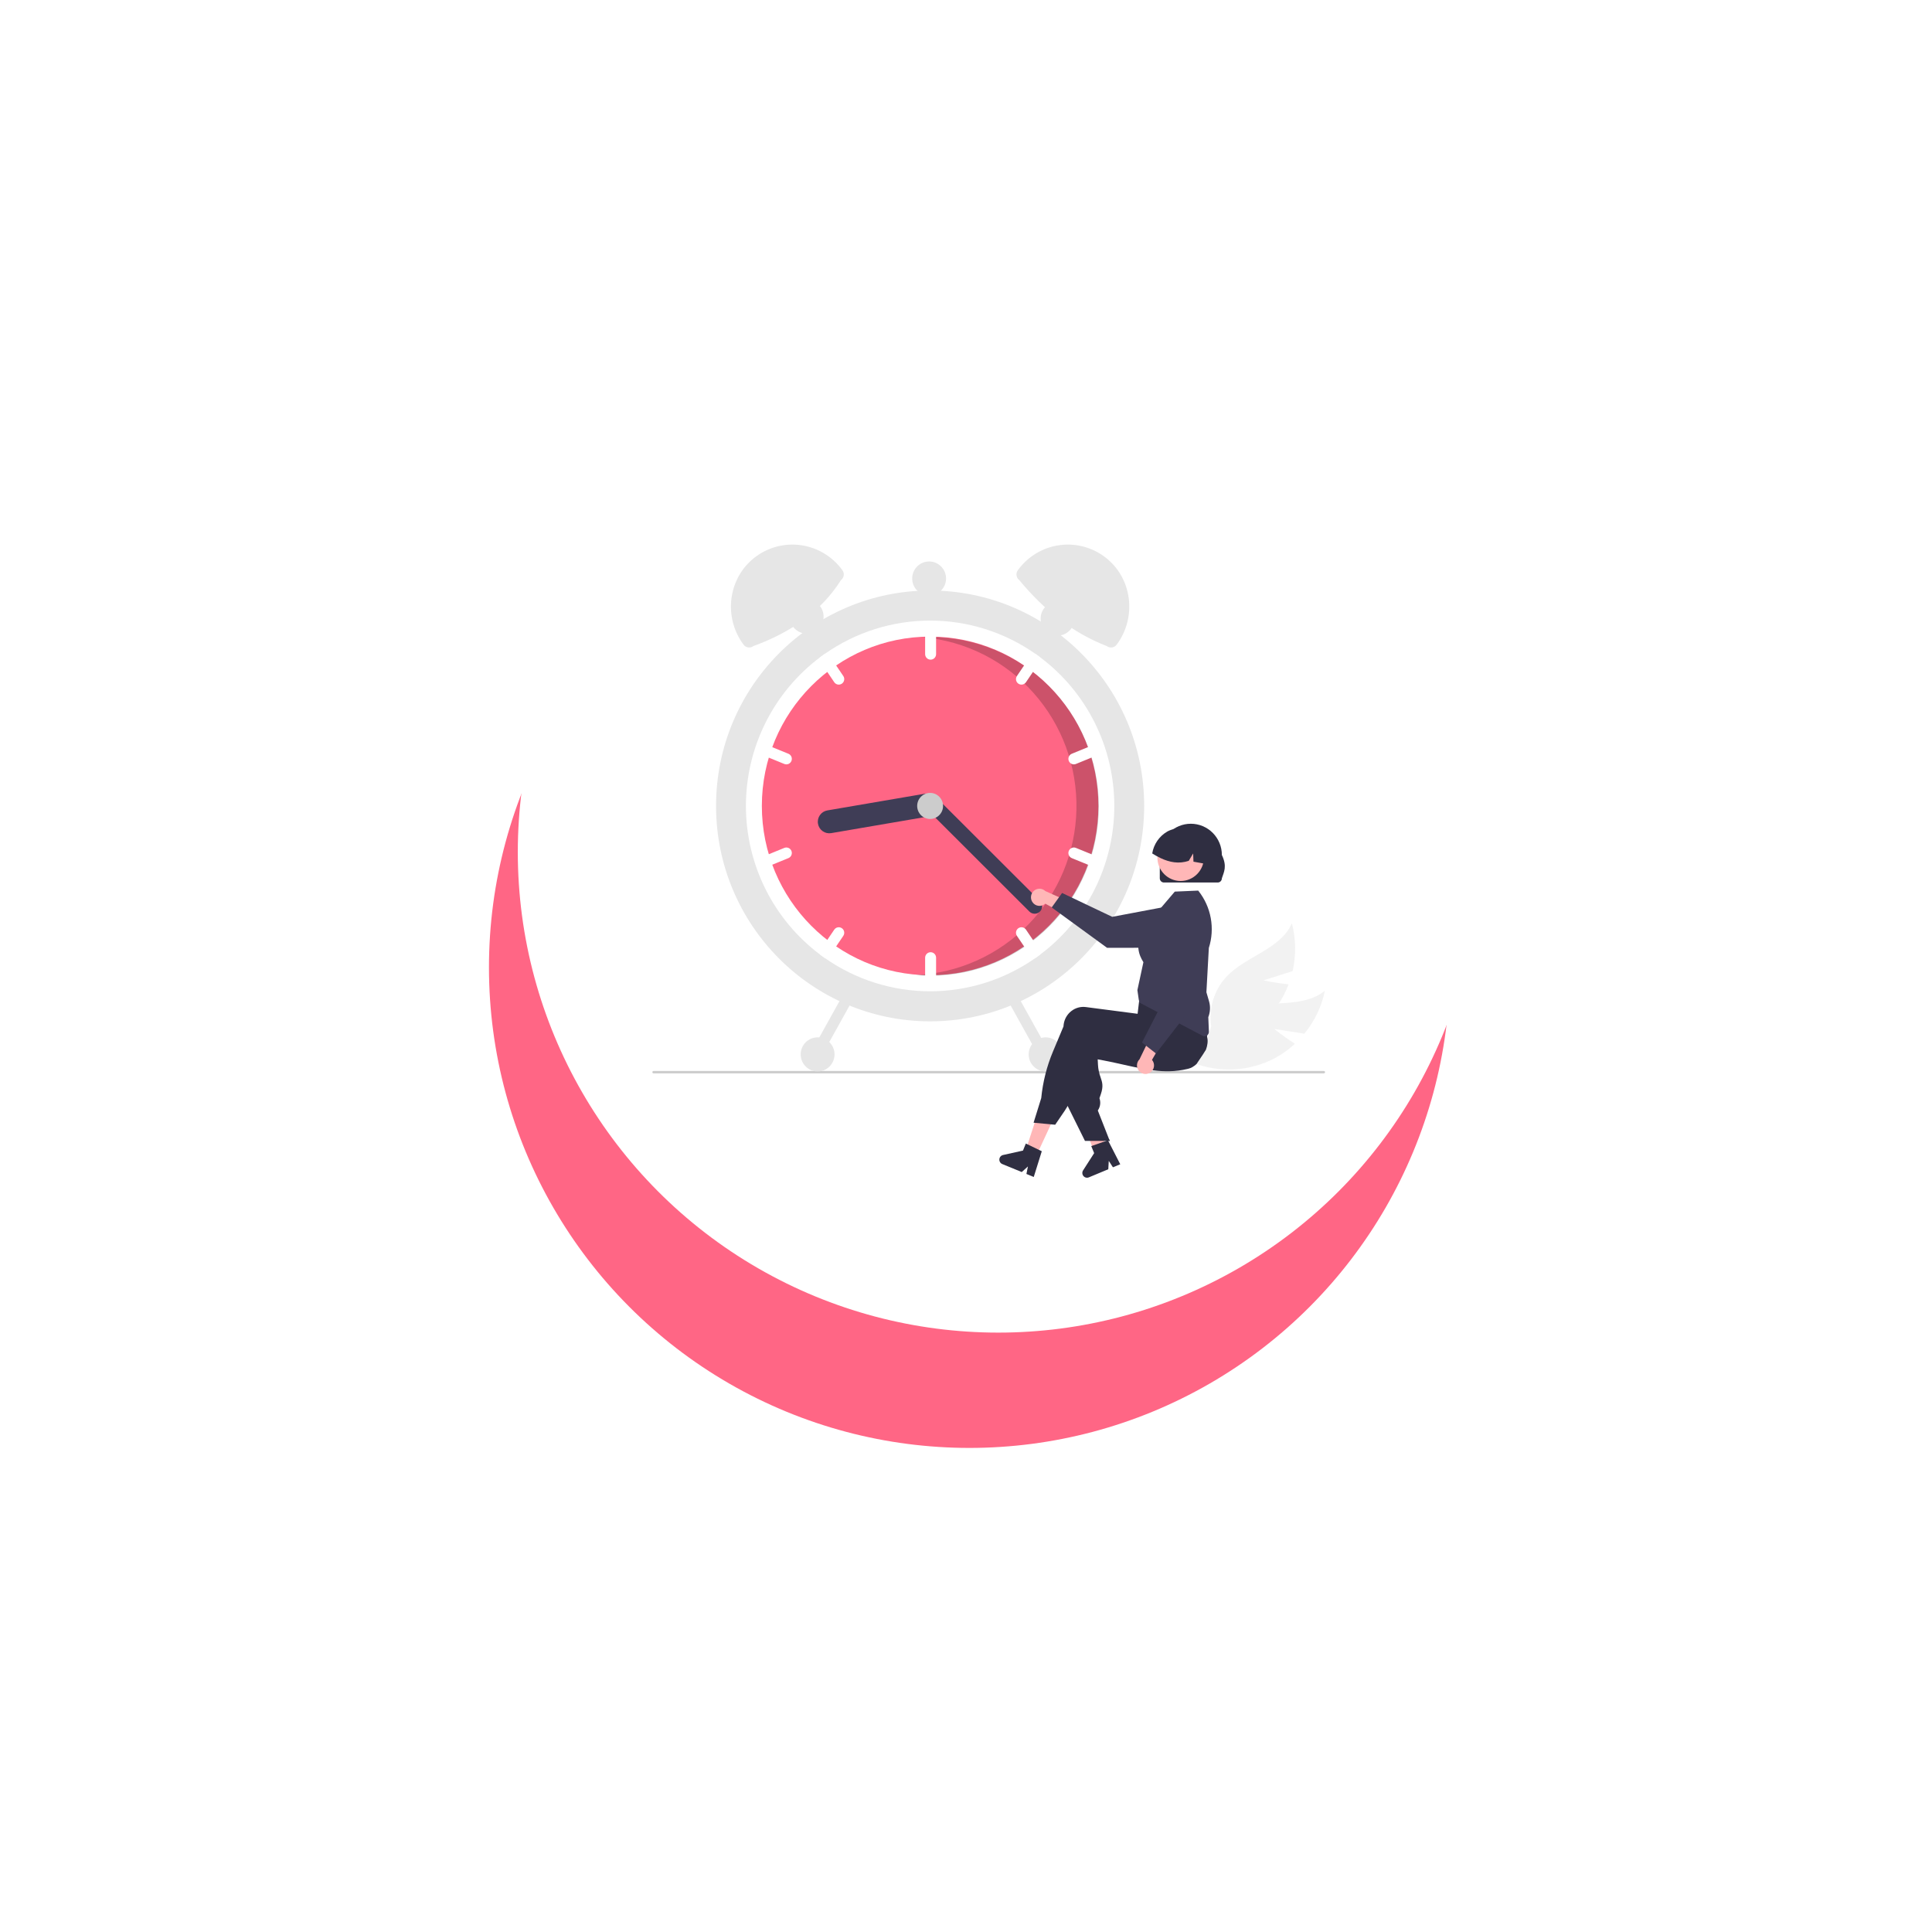 <svg width="162" height="162" viewBox="0 0 162 162" fill="none" xmlns="http://www.w3.org/2000/svg">
<g filter="url(#filter0_d_313_254)">
<circle cx="81.291" cy="73.061" r="40.291" fill="#FF6685"/>
</g>
<circle cx="83.709" cy="71.45" r="40.291" fill="white"/>
<g clip-path="url(#clip0_313_254)">
<path d="M106.843 86.278L109.373 86.676C110.23 85.632 110.82 84.394 111.093 83.069C109.243 84.593 106.429 83.783 104.185 84.615C103.487 84.88 102.858 85.3 102.343 85.843C101.828 86.386 101.442 87.038 101.212 87.752L99.975 89.091C101.094 89.537 102.297 89.734 103.499 89.667C104.701 89.6 105.874 89.272 106.938 88.706C107.532 88.382 108.083 87.984 108.578 87.521C107.693 86.96 106.843 86.278 106.843 86.278Z" fill="#F2F2F2"/>
<path d="M105.944 82.205L108.386 81.426C108.69 80.107 108.669 78.734 108.326 77.425C107.346 79.62 104.468 80.158 102.829 81.909C102.322 82.46 101.944 83.118 101.724 83.835C101.504 84.552 101.447 85.31 101.558 86.052L101.044 87.805C102.244 87.702 103.407 87.338 104.453 86.739C105.5 86.14 106.405 85.32 107.106 84.335C107.494 83.778 107.81 83.175 108.048 82.539C107.007 82.434 105.944 82.205 105.944 82.205Z" fill="#F2F2F2"/>
<path d="M111.107 89.902C111.107 89.915 111.104 89.928 111.099 89.941C111.094 89.953 111.087 89.964 111.078 89.973C111.068 89.982 111.058 89.99 111.045 89.995C111.033 90 111.02 90.002 111.007 90.002H54.798C54.772 90.002 54.747 89.992 54.728 89.973C54.709 89.954 54.699 89.929 54.699 89.902C54.699 89.876 54.709 89.85 54.728 89.832C54.747 89.813 54.772 89.802 54.798 89.802H111.007C111.02 89.802 111.033 89.805 111.045 89.81C111.058 89.815 111.068 89.822 111.078 89.831C111.087 89.841 111.094 89.852 111.099 89.864C111.104 89.876 111.107 89.889 111.107 89.902V89.902Z" fill="#CCCCCC"/>
<path d="M77.991 85.64C87.904 85.64 95.94 77.554 95.94 67.578C95.94 57.603 87.904 49.516 77.991 49.516C68.078 49.516 60.042 57.603 60.042 67.578C60.042 77.554 68.078 85.64 77.991 85.64Z" fill="#E6E6E6"/>
<path d="M93.436 67.578C93.437 70.004 92.874 72.395 91.792 74.562C90.709 76.729 89.137 78.61 87.202 80.055C87.072 80.152 86.941 80.247 86.808 80.34C84.22 82.15 81.143 83.12 77.991 83.12C74.839 83.12 71.762 82.15 69.174 80.34C69.041 80.247 68.909 80.152 68.78 80.055C66.846 78.609 65.275 76.727 64.192 74.561C63.11 72.394 62.546 70.003 62.546 67.578C62.546 65.154 63.11 62.763 64.192 60.596C65.275 58.43 66.846 56.548 68.78 55.102C68.909 55.005 69.041 54.91 69.174 54.817C71.762 53.007 74.839 52.037 77.991 52.037C81.143 52.037 84.22 53.007 86.808 54.817C86.941 54.91 87.072 55.005 87.202 55.102C89.137 56.547 90.709 58.428 91.792 60.595C92.874 62.761 93.437 65.153 93.436 67.578V67.578Z" fill="white"/>
<path d="M77.991 81.776C85.783 81.776 92.1 75.419 92.1 67.578C92.1 59.737 85.783 53.38 77.991 53.38C70.199 53.38 63.882 59.737 63.882 67.578C63.882 75.419 70.199 81.776 77.991 81.776Z" fill="#FF6685"/>
<path opacity="0.2" d="M78.028 53.42C77.814 53.42 77.601 53.426 77.39 53.435C80.956 53.751 84.269 55.418 86.659 58.1C89.049 60.782 90.336 64.278 90.26 67.879C90.184 71.481 88.75 74.918 86.25 77.496C83.749 80.073 80.368 81.598 76.792 81.761C77.2 81.796 77.611 81.816 78.028 81.816C81.77 81.816 85.358 80.32 88.004 77.657C90.65 74.995 92.136 71.383 92.136 67.618C92.136 63.853 90.65 60.241 88.004 57.579C85.358 54.916 81.77 53.42 78.028 53.42V53.42Z" fill="black"/>
<path d="M78.033 52.373C77.911 52.373 77.794 52.422 77.708 52.508C77.622 52.595 77.574 52.712 77.573 52.835V54.851C77.573 54.973 77.622 55.091 77.708 55.178C77.794 55.264 77.911 55.313 78.033 55.313C78.154 55.313 78.271 55.264 78.357 55.178C78.443 55.091 78.492 54.973 78.492 54.851V52.835C78.492 52.712 78.443 52.595 78.357 52.508C78.271 52.422 78.154 52.373 78.033 52.373V52.373Z" fill="white"/>
<path d="M87.202 55.102C87.072 55.005 86.941 54.91 86.808 54.817C86.728 54.812 86.648 54.828 86.577 54.863C86.505 54.898 86.444 54.952 86.399 55.018L85.271 56.684C85.202 56.785 85.177 56.91 85.199 57.03C85.222 57.151 85.291 57.257 85.392 57.326C85.493 57.395 85.616 57.421 85.736 57.398C85.855 57.375 85.961 57.305 86.03 57.204L87.157 55.538C87.2 55.475 87.227 55.402 87.235 55.326C87.242 55.25 87.231 55.173 87.202 55.102V55.102Z" fill="white"/>
<path d="M92.326 62.698C92.303 62.642 92.27 62.591 92.228 62.547C92.185 62.504 92.135 62.47 92.079 62.446C92.024 62.423 91.964 62.41 91.904 62.41C91.844 62.41 91.784 62.421 91.728 62.444L89.872 63.203C89.759 63.249 89.669 63.338 89.622 63.451C89.575 63.564 89.574 63.691 89.62 63.805C89.665 63.918 89.754 64.009 89.866 64.056C89.978 64.104 90.104 64.105 90.217 64.059L92.074 63.3C92.187 63.254 92.276 63.164 92.324 63.051C92.371 62.939 92.372 62.812 92.326 62.698Z" fill="white"/>
<path d="M70.711 56.684L69.583 55.018C69.538 54.952 69.477 54.898 69.405 54.863C69.334 54.828 69.254 54.812 69.174 54.817C69.041 54.91 68.91 55.005 68.78 55.102C68.751 55.173 68.74 55.25 68.747 55.326C68.755 55.402 68.781 55.475 68.824 55.538L69.952 57.204C70.021 57.305 70.126 57.375 70.246 57.398C70.366 57.421 70.49 57.395 70.59 57.326C70.691 57.257 70.76 57.151 70.783 57.03C70.805 56.91 70.78 56.785 70.711 56.684V56.684Z" fill="white"/>
<path d="M66.11 63.203L64.254 62.445C64.141 62.398 64.014 62.399 63.902 62.447C63.79 62.495 63.701 62.585 63.656 62.699C63.61 62.812 63.611 62.939 63.658 63.052C63.705 63.165 63.795 63.255 63.908 63.301L65.765 64.059C65.877 64.105 66.004 64.104 66.116 64.057C66.228 64.009 66.317 63.918 66.362 63.805C66.408 63.691 66.407 63.564 66.36 63.452C66.313 63.339 66.223 63.249 66.11 63.203V63.203Z" fill="white"/>
<path d="M78.033 79.844C77.911 79.844 77.794 79.893 77.708 79.979C77.622 80.066 77.574 80.183 77.573 80.306V82.322C77.573 82.445 77.622 82.562 77.708 82.649C77.794 82.735 77.911 82.784 78.033 82.784C78.154 82.784 78.271 82.735 78.357 82.649C78.443 82.562 78.492 82.445 78.492 82.322V80.306C78.492 80.183 78.443 80.066 78.357 79.979C78.271 79.893 78.154 79.844 78.033 79.844V79.844Z" fill="white"/>
<path d="M87.157 79.619L86.03 77.953C85.996 77.903 85.952 77.86 85.902 77.827C85.852 77.793 85.795 77.77 85.736 77.759C85.677 77.748 85.616 77.748 85.557 77.761C85.498 77.773 85.442 77.797 85.392 77.831C85.342 77.865 85.299 77.909 85.266 77.96C85.233 78.01 85.21 78.067 85.199 78.127C85.188 78.186 85.189 78.248 85.201 78.307C85.213 78.366 85.237 78.423 85.271 78.473L86.399 80.139C86.444 80.205 86.505 80.259 86.577 80.294C86.648 80.329 86.728 80.345 86.808 80.34C86.941 80.247 87.072 80.152 87.202 80.055C87.231 79.984 87.242 79.907 87.235 79.831C87.227 79.755 87.2 79.682 87.157 79.619Z" fill="white"/>
<path d="M92.074 71.856L90.217 71.097C90.105 71.051 89.978 71.052 89.866 71.1C89.754 71.147 89.665 71.238 89.619 71.352C89.573 71.465 89.574 71.592 89.622 71.705C89.669 71.818 89.759 71.907 89.872 71.954L91.728 72.712C91.841 72.758 91.968 72.757 92.08 72.709C92.192 72.662 92.28 72.571 92.326 72.458C92.372 72.344 92.371 72.217 92.324 72.104C92.277 71.992 92.187 71.902 92.074 71.856V71.856Z" fill="white"/>
<path d="M70.59 77.831C70.489 77.762 70.366 77.736 70.246 77.759C70.126 77.782 70.021 77.852 69.952 77.953L68.824 79.619C68.781 79.682 68.755 79.755 68.747 79.831C68.74 79.907 68.751 79.984 68.78 80.055C68.91 80.152 69.041 80.247 69.174 80.34C69.254 80.345 69.334 80.329 69.405 80.294C69.477 80.259 69.538 80.205 69.583 80.139L70.711 78.473C70.745 78.423 70.769 78.366 70.781 78.307C70.793 78.248 70.794 78.186 70.783 78.127C70.772 78.067 70.749 78.01 70.716 77.96C70.683 77.909 70.64 77.865 70.59 77.831V77.831Z" fill="white"/>
<path d="M66.362 71.351C66.34 71.295 66.306 71.244 66.264 71.201C66.222 71.158 66.171 71.123 66.116 71.1C66.06 71.076 66.001 71.064 65.941 71.064C65.88 71.063 65.82 71.075 65.765 71.097L63.908 71.856C63.795 71.902 63.705 71.992 63.658 72.105C63.611 72.217 63.61 72.344 63.656 72.458C63.702 72.571 63.79 72.662 63.902 72.71C64.014 72.757 64.141 72.758 64.254 72.712L66.11 71.954C66.223 71.907 66.313 71.818 66.36 71.705C66.407 71.592 66.408 71.465 66.362 71.351V71.351Z" fill="white"/>
<path d="M78.628 67.349C78.671 67.602 78.612 67.861 78.465 68.07C78.317 68.279 78.094 68.421 77.843 68.464L69.695 69.859C69.571 69.88 69.444 69.876 69.321 69.848C69.198 69.82 69.082 69.767 68.979 69.694C68.876 69.621 68.788 69.528 68.721 69.42C68.654 69.313 68.609 69.193 68.588 69.068C68.566 68.943 68.57 68.815 68.598 68.691C68.626 68.567 68.678 68.451 68.751 68.347C68.824 68.244 68.916 68.156 69.023 68.088C69.13 68.021 69.249 67.975 69.373 67.954L77.521 66.559C77.772 66.516 78.029 66.576 78.237 66.724C78.445 66.872 78.585 67.097 78.628 67.349V67.349Z" fill="#3F3D56"/>
<path d="M87.204 76.433C87.087 76.552 86.928 76.618 86.762 76.619C86.596 76.62 86.436 76.554 86.318 76.437L77.547 67.68C77.43 67.562 77.363 67.402 77.363 67.235C77.362 67.068 77.427 66.907 77.544 66.789C77.661 66.67 77.82 66.603 77.986 66.603C78.152 66.602 78.311 66.667 78.429 66.785L87.2 75.542C87.318 75.66 87.385 75.82 87.385 75.987C87.386 76.154 87.321 76.314 87.204 76.433V76.433Z" fill="#3F3D56"/>
<path d="M77.991 68.671C78.59 68.671 79.076 68.182 79.076 67.579C79.076 66.975 78.59 66.486 77.991 66.486C77.392 66.486 76.906 66.975 76.906 67.579C76.906 68.182 77.392 68.671 77.991 68.671Z" fill="#CCCCCC"/>
<path d="M70.516 48.641C68.85 51.276 66.308 53.026 63.173 54.175C63.111 54.221 63.041 54.255 62.966 54.275C62.891 54.294 62.813 54.298 62.736 54.287C62.659 54.276 62.586 54.25 62.519 54.21C62.453 54.17 62.395 54.118 62.348 54.056V54.056C60.645 51.768 61.03 48.498 63.277 46.75C63.82 46.328 64.442 46.019 65.105 45.84C65.768 45.662 66.459 45.618 67.139 45.711C67.819 45.804 68.474 46.032 69.066 46.381C69.658 46.731 70.175 47.195 70.587 47.747L70.634 47.811C70.68 47.873 70.714 47.944 70.733 48.019C70.752 48.095 70.757 48.173 70.746 48.251C70.734 48.328 70.709 48.402 70.669 48.469C70.63 48.536 70.577 48.594 70.516 48.641V48.641Z" fill="#E6E6E6"/>
<path d="M85.395 47.747C85.807 47.195 86.324 46.731 86.916 46.381C87.507 46.032 88.162 45.804 88.843 45.711C89.523 45.618 90.214 45.662 90.877 45.84C91.54 46.019 92.161 46.328 92.705 46.75C94.952 48.498 95.336 51.768 93.634 54.056C93.587 54.118 93.529 54.17 93.463 54.21C93.396 54.25 93.322 54.276 93.246 54.287C93.169 54.298 93.091 54.294 93.016 54.275C92.941 54.255 92.871 54.221 92.809 54.175C89.899 53.053 87.512 51.113 85.466 48.641C85.341 48.547 85.258 48.406 85.236 48.251C85.214 48.095 85.254 47.937 85.348 47.811L85.395 47.747Z" fill="#E6E6E6"/>
<path d="M84.665 83.227C84.559 83.287 84.481 83.386 84.448 83.504C84.415 83.622 84.429 83.748 84.489 83.855L87.138 88.621C87.198 88.728 87.297 88.806 87.415 88.84C87.532 88.873 87.657 88.858 87.763 88.798C87.87 88.738 87.948 88.638 87.981 88.52C88.014 88.403 87.999 88.276 87.94 88.169L85.29 83.404C85.23 83.297 85.131 83.219 85.014 83.185C84.897 83.152 84.771 83.167 84.665 83.227V83.227Z" fill="#E6E6E6"/>
<path d="M70.692 83.404L68.042 88.17C67.983 88.277 67.968 88.403 68.001 88.521C68.034 88.639 68.112 88.739 68.219 88.799C68.325 88.858 68.45 88.873 68.567 88.84C68.685 88.807 68.784 88.728 68.843 88.621L71.493 83.856C71.523 83.803 71.542 83.745 71.549 83.684C71.556 83.624 71.551 83.563 71.535 83.504C71.518 83.446 71.491 83.391 71.453 83.344C71.416 83.296 71.37 83.256 71.317 83.227C71.264 83.197 71.206 83.178 71.147 83.171C71.087 83.164 71.026 83.169 70.968 83.185C70.91 83.202 70.856 83.23 70.808 83.267C70.761 83.305 70.721 83.352 70.692 83.404H70.692Z" fill="#E6E6E6"/>
<path d="M87.675 89.841C88.459 89.841 89.094 89.201 89.094 88.412C89.094 87.624 88.459 86.984 87.675 86.984C86.891 86.984 86.256 87.624 86.256 88.412C86.256 89.201 86.891 89.841 87.675 89.841Z" fill="#E6E6E6"/>
<path d="M88.677 53.296C89.461 53.296 90.096 52.657 90.096 51.868C90.096 51.079 89.461 50.44 88.677 50.44C87.893 50.44 87.258 51.079 87.258 51.868C87.258 52.657 87.893 53.296 88.677 53.296Z" fill="#E6E6E6"/>
<path d="M77.907 49.936C78.691 49.936 79.327 49.297 79.327 48.508C79.327 47.719 78.691 47.08 77.907 47.08C77.124 47.08 76.488 47.719 76.488 48.508C76.488 49.297 77.124 49.936 77.907 49.936Z" fill="#E6E6E6"/>
<path d="M67.639 53.128C68.423 53.128 69.058 52.489 69.058 51.7C69.058 50.911 68.423 50.272 67.639 50.272C66.855 50.272 66.22 50.911 66.22 51.7C66.22 52.489 66.855 53.128 67.639 53.128Z" fill="#E6E6E6"/>
<path d="M68.557 89.841C69.341 89.841 69.976 89.201 69.976 88.412C69.976 87.624 69.341 86.984 68.557 86.984C67.773 86.984 67.138 87.624 67.138 88.412C67.138 89.201 67.773 89.841 68.557 89.841Z" fill="#E6E6E6"/>
<path d="M86.562 75.63C86.618 75.718 86.692 75.793 86.78 75.849C86.868 75.905 86.966 75.941 87.07 75.954C87.173 75.968 87.277 75.958 87.376 75.927C87.475 75.895 87.566 75.842 87.643 75.771L89.87 76.972L89.75 75.656L87.654 74.717C87.527 74.596 87.36 74.526 87.185 74.52C87.01 74.514 86.84 74.573 86.705 74.685C86.57 74.798 86.481 74.956 86.455 75.13C86.429 75.304 86.466 75.482 86.562 75.63H86.562Z" fill="#FFB7B7"/>
<path d="M88.185 76.089L89.057 74.877L93.261 76.877L98.493 75.889C98.752 75.84 99.018 75.849 99.273 75.916C99.527 75.982 99.764 76.104 99.967 76.273C100.17 76.442 100.333 76.653 100.445 76.893C100.557 77.132 100.616 77.394 100.616 77.659V77.659C100.617 78.137 100.428 78.596 100.093 78.934C99.758 79.273 99.302 79.464 98.827 79.466L92.832 79.477L88.185 76.089Z" fill="#3F3D56"/>
<path d="M86.841 97.026L85.957 96.602L87.171 92.888L88.474 93.515L86.841 97.026Z" fill="#FFB7B7"/>
<path d="M92.76 96.428C92.696 96.468 92.632 96.508 92.567 96.548C92.438 96.627 92.307 96.706 92.177 96.783C92.111 96.821 92.045 96.86 91.98 96.898V96.9L91.976 96.9L91.975 96.901L91.875 96.926L91.731 96.545L91.665 96.369L91.572 96.12L91.4 95.665L90.499 93.27L91.901 92.922L91.953 93.138H91.954L91.98 93.245L92.469 95.244L92.569 95.652L92.573 95.665L92.633 95.909L92.685 96.12L92.742 96.357L92.76 96.428Z" fill="#FFB7B7"/>
<path d="M101.121 88.016C101.032 88.16 100.941 88.303 100.849 88.445C100.679 88.708 100.505 88.968 100.326 89.224C100.326 89.225 100.325 89.225 100.325 89.225C100.22 89.323 100.105 89.407 99.981 89.478C99.976 89.482 99.97 89.484 99.965 89.487C99.874 89.538 99.776 89.578 99.675 89.604C99.639 89.613 99.602 89.623 99.566 89.632C99.435 89.663 99.305 89.69 99.176 89.713C98.947 89.754 98.719 89.784 98.494 89.802C98.476 89.804 98.457 89.805 98.439 89.807C97.511 89.875 96.608 89.765 95.665 89.584C95.199 89.495 94.724 89.389 94.231 89.279C94.071 89.242 93.909 89.206 93.746 89.17C93.733 89.168 93.72 89.164 93.707 89.162C93.474 89.11 93.237 89.059 92.993 89.009C92.687 88.946 92.371 88.884 92.043 88.826L92.067 89.292C92.086 89.65 92.16 90.002 92.286 90.338C92.426 90.75 92.537 91.077 92.303 91.756L92.19 92.085C92.248 92.248 92.268 92.423 92.248 92.596C92.228 92.768 92.169 92.933 92.075 93.079L92.052 93.114L92.993 95.51L93.054 95.665H92.572L91.98 95.665H90.975L89.525 92.739L89.456 92.599V92.592L89.606 86.968C89.608 86.919 89.612 86.868 89.618 86.819C89.645 86.593 89.715 86.375 89.826 86.178C89.937 85.98 90.087 85.807 90.265 85.668C90.436 85.533 90.632 85.434 90.841 85.377C91.05 85.319 91.268 85.304 91.484 85.332L91.98 85.397L92.993 85.528L93.707 85.622L93.722 85.624L95.828 85.898L95.979 85.278L96.007 85.267L96.893 84.941L99.96 83.809L99.967 83.807L100.169 83.732L100.193 83.772C100.2 83.783 100.207 83.795 100.214 83.807C100.413 84.166 100.576 84.546 100.698 84.939C100.905 85.58 101.075 86.233 101.207 86.894C101.213 86.923 101.218 86.949 101.223 86.973L101.225 86.98C101.227 86.991 101.228 86.998 101.229 87C101.3 87.296 101.25 87.658 101.121 88.016Z" fill="#2F2E41"/>
<path d="M101.25 85.944C101.24 85.902 101.228 85.86 101.215 85.819C101.112 85.507 100.992 85.202 100.856 84.903C100.703 84.564 100.519 84.201 100.301 83.807C100.195 83.617 100.081 83.418 99.959 83.213C99.898 83.109 99.835 83.004 99.769 82.897C99.767 82.892 99.764 82.888 99.761 82.883L99.742 82.852L96.708 83.26L95.578 83.412L95.511 83.979L95.495 84.119C95.494 84.119 95.494 84.119 95.495 84.12L95.449 84.502V84.503L95.389 85.008L95.384 85.007L93.707 84.789L91.979 84.564L91.051 84.443C90.836 84.415 90.618 84.43 90.409 84.487C90.199 84.545 90.004 84.644 89.833 84.778C89.654 84.917 89.505 85.091 89.394 85.288C89.283 85.486 89.213 85.704 89.186 85.93C89.18 85.975 89.176 86.022 89.174 86.069L88.299 88.156C87.775 89.405 87.441 90.726 87.309 92.075L86.667 94.14L86.758 94.149L88.119 94.276L88.478 94.31L89.27 93.148C89.36 93.015 89.445 92.879 89.525 92.739C89.657 92.511 89.773 92.275 89.875 92.032L91.586 87.933C91.719 87.956 91.85 87.978 91.979 87.998C92.579 88.096 93.155 88.176 93.707 88.238C95.502 88.439 97.056 88.455 98.439 88.284C98.828 88.237 99.203 88.174 99.566 88.096C99.699 88.068 99.83 88.038 99.959 88.005C99.99 87.998 100.02 87.991 100.05 87.983C100.318 87.914 100.564 87.778 100.766 87.588C100.968 87.397 101.12 87.159 101.207 86.895C101.311 86.588 101.326 86.258 101.25 85.944V85.944Z" fill="#2F2E41"/>
<path d="M87.122 96.42L86.167 95.959L86.017 95.887L85.778 96.478L84.107 96.848C84.025 96.866 83.95 96.911 83.894 96.975C83.838 97.038 83.804 97.119 83.797 97.204C83.79 97.288 83.81 97.373 83.854 97.446C83.898 97.519 83.964 97.575 84.042 97.607L85.675 98.277L86.193 97.808L86.066 98.438L86.681 98.691L87.355 96.532L87.122 96.42Z" fill="#2F2E41"/>
<path d="M92.993 95.509L93.054 95.665H92.993V95.509Z" fill="#2F2E41"/>
<path d="M92.661 95.698L91.66 96.047L91.503 96.102L91.746 96.691L90.818 98.137C90.772 98.209 90.749 98.293 90.755 98.378C90.76 98.463 90.792 98.544 90.846 98.609C90.9 98.675 90.973 98.721 91.055 98.741C91.138 98.761 91.224 98.755 91.302 98.722L92.931 98.043L92.971 97.342L93.321 97.88L93.934 97.624L92.904 95.613L92.661 95.698Z" fill="#2F2E41"/>
<path d="M101 86.89C100.941 86.889 100.882 86.875 100.83 86.847L95.547 84.069L95.486 83.818L95.371 83.022L95.373 83.015L95.875 80.684C95.866 80.664 95.847 80.631 95.825 80.594C95.601 80.212 94.918 79.048 96.221 77.445L98.508 74.762L100.471 74.677L100.493 74.706C101.018 75.369 101.372 76.152 101.524 76.986C101.675 77.819 101.62 78.678 101.362 79.485L101.158 83.2L101.377 83.95C101.505 84.391 101.484 84.862 101.317 85.289L101.367 86.504C101.369 86.554 101.361 86.603 101.344 86.65C101.326 86.697 101.299 86.739 101.265 86.775C101.231 86.811 101.19 86.84 101.144 86.859C101.099 86.879 101.05 86.889 101 86.89L101 86.89Z" fill="#3F3D56"/>
<path d="M96.418 89.953C96.508 89.899 96.585 89.827 96.643 89.741C96.702 89.654 96.741 89.556 96.758 89.453C96.775 89.35 96.769 89.244 96.741 89.144C96.713 89.043 96.664 88.95 96.596 88.87L97.866 86.672L96.555 86.747L95.55 88.823C95.425 88.946 95.35 89.111 95.338 89.287C95.326 89.462 95.378 89.636 95.485 89.776C95.592 89.915 95.746 90.01 95.918 90.043C96.09 90.075 96.268 90.043 96.418 89.953L96.418 89.953Z" fill="#FFB7B7"/>
<path d="M96.931 88.337L95.757 87.417L97.89 83.258L97.091 77.963C97.051 77.701 97.07 77.434 97.144 77.18C97.219 76.926 97.348 76.692 97.523 76.494C97.698 76.296 97.914 76.139 98.156 76.035C98.397 75.93 98.659 75.88 98.922 75.889V75.889C99.397 75.905 99.846 76.111 100.171 76.46C100.496 76.809 100.67 77.273 100.654 77.751L100.457 83.781L96.931 88.337Z" fill="#3F3D56"/>
<path d="M97.249 73.647V71.693C97.249 70.998 97.522 70.332 98.01 69.84C98.498 69.349 99.16 69.072 99.85 69.072C100.54 69.071 101.203 69.347 101.691 69.838C102.18 70.329 102.454 70.995 102.455 71.689V71.693C102.913 72.655 102.626 73.112 102.455 73.647C102.454 73.74 102.418 73.83 102.352 73.896C102.287 73.962 102.198 73.999 102.105 73.999H97.599C97.506 73.999 97.417 73.962 97.352 73.896C97.286 73.83 97.249 73.74 97.249 73.647V73.647Z" fill="#2F2E41"/>
<path d="M98.998 73.872C100.074 73.872 100.947 72.994 100.947 71.911C100.947 70.829 100.074 69.951 98.998 69.951C97.922 69.951 97.05 70.829 97.05 71.911C97.05 72.994 97.922 73.872 98.998 73.872Z" fill="#FFB7B7"/>
<path d="M101.037 72.425C101.02 72.422 101.002 72.419 100.984 72.416C100.68 72.362 100.377 72.308 100.074 72.253L100.046 71.562L99.679 72.181C98.841 72.461 98.058 72.303 97.321 71.954C97.078 71.838 96.842 71.707 96.615 71.562C96.676 71.18 96.823 70.816 97.042 70.498C97.261 70.18 97.549 69.915 97.883 69.723C97.911 69.707 97.938 69.694 97.966 69.68C97.966 69.68 97.966 69.679 97.966 69.679C97.966 69.679 97.966 69.679 97.966 69.679C97.966 69.679 97.967 69.679 97.967 69.679C97.967 69.679 97.967 69.679 97.967 69.678C98.014 69.656 98.062 69.635 98.111 69.615C98.489 69.466 98.902 69.428 99.3 69.506C99.699 69.584 100.068 69.774 100.364 70.055C100.958 70.626 101.226 71.57 101.037 72.425Z" fill="#2F2E41"/>
</g>
<defs>
<filter id="filter0_d_313_254" x="0.709" y="0.537" width="161.165" height="161.165" filterUnits="userSpaceOnUse" color-interpolation-filters="sRGB">
<feFlood flood-opacity="0" result="BackgroundImageFix"/>
<feColorMatrix in="SourceAlpha" type="matrix" values="0 0 0 0 0 0 0 0 0 0 0 0 0 0 0 0 0 0 127 0" result="hardAlpha"/>
<feOffset dy="8.058"/>
<feGaussianBlur stdDeviation="20.146"/>
<feComposite in2="hardAlpha" operator="out"/>
<feColorMatrix type="matrix" values="0 0 0 0 1 0 0 0 0 0.4 0 0 0 0 0.522 0 0 0 0.35 0"/>
<feBlend mode="normal" in2="BackgroundImageFix" result="effect1_dropShadow_313_254"/>
<feBlend mode="normal" in="SourceGraphic" in2="effect1_dropShadow_313_254" result="shape"/>
</filter>
<clipPath id="clip0_313_254">
<rect width="56.408" height="53.09" fill="white" transform="translate(54.699 45.663)"/>
</clipPath>
</defs>
</svg>
